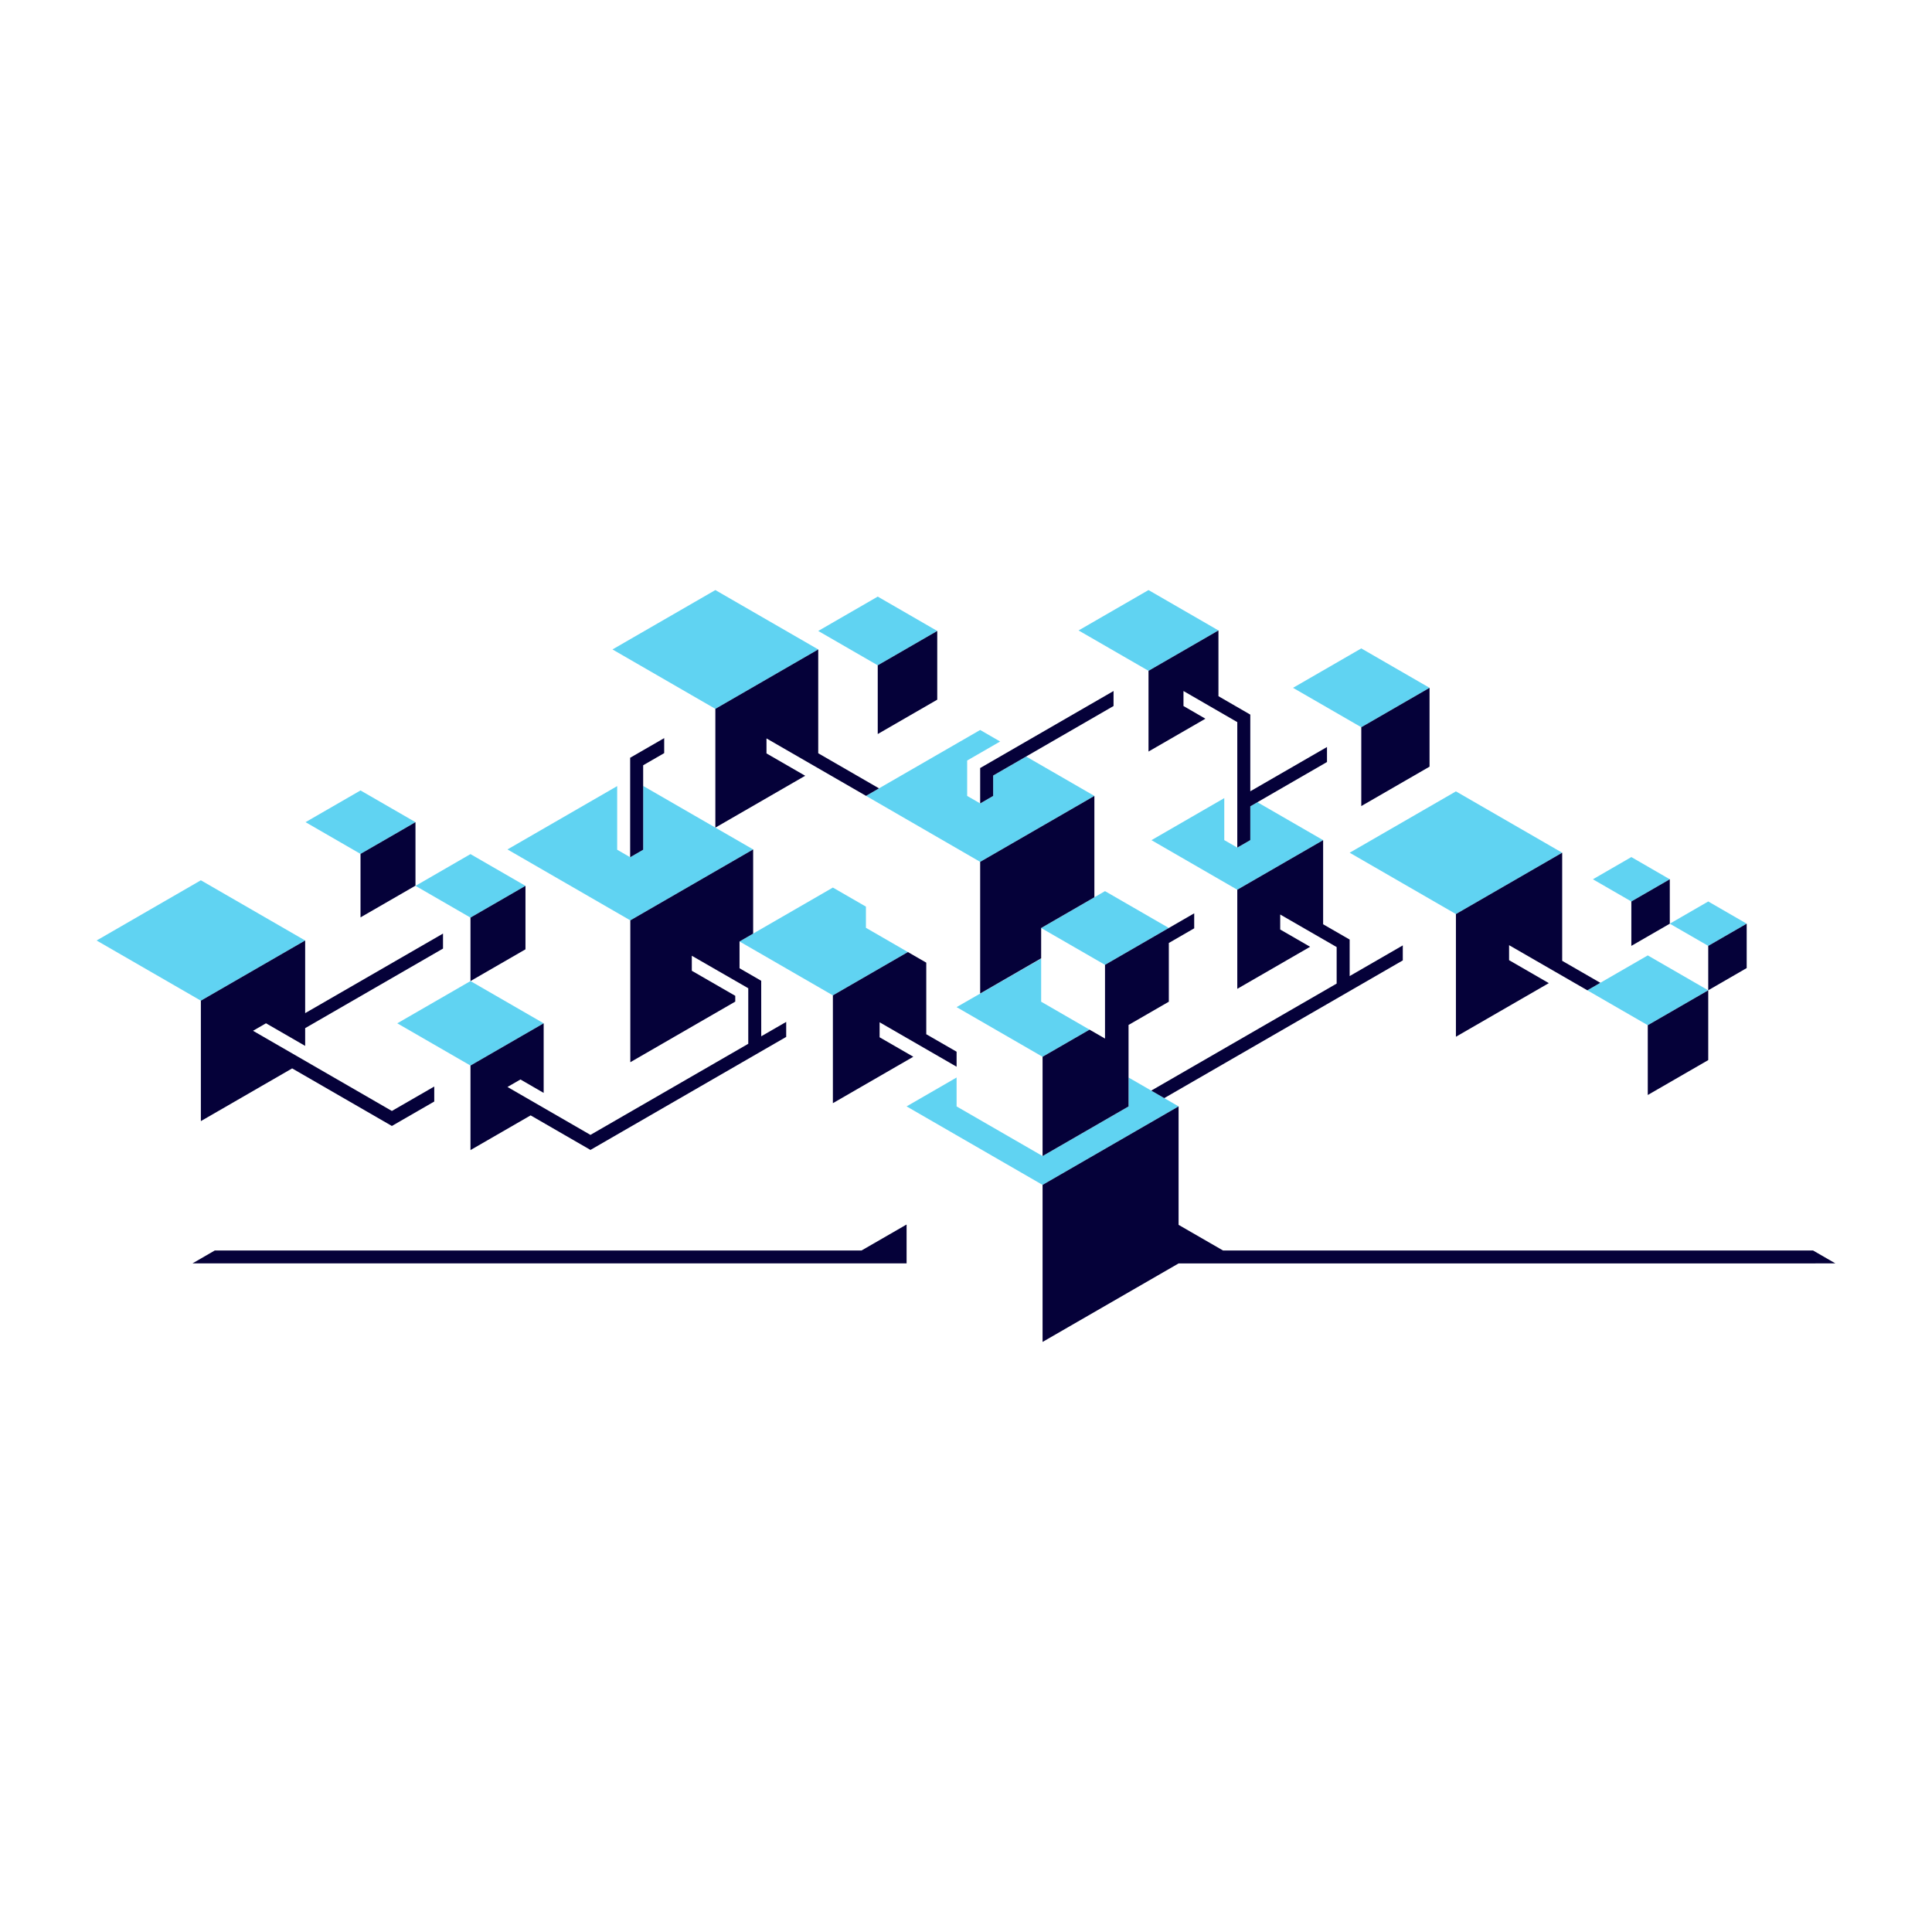 <?xml version="1.0" encoding="UTF-8"?>
<svg id="Layer_1" xmlns="http://www.w3.org/2000/svg" viewBox="0 0 600 600">
  <defs>
    <style>
      .cls-1 {
        fill: #60d3f2;
      }

      .cls-2 {
        fill: #050139;
      }
    </style>
  </defs>
  <polygon class="cls-1" points="129.03 255.33 111.96 245.48 94.89 255.33 111.96 265.19 129.03 255.33"/>
  <polygon class="cls-1" points="496.99 305.22 492.96 307.55 511.73 318.39 530.51 307.55 530.51 307.55 511.73 296.71 496.99 305.22"/>
  <polygon class="cls-1" points="419.15 264.82 452.15 283.87 485.15 264.82 452.15 245.77 419.15 264.82"/>
  <polygon class="cls-1" points="443.96 213.61 443.96 213.61 422.76 201.37 401.56 213.61 422.76 225.85 443.96 213.61"/>
  <polygon class="cls-1" points="518.57 286.86 530.51 293.75 542.45 286.86 530.51 279.96 518.57 286.86"/>
  <polygon class="cls-1" points="518.57 273.07 506.63 266.17 494.69 273.07 506.63 279.96 518.57 273.07"/>
  <polygon class="cls-1" points="378.4 195.79 378.4 195.79 356.68 183.25 334.96 195.79 356.68 208.33 378.4 195.79"/>
  <polygon class="cls-1" points="362.99 288.19 343.17 276.75 323.34 288.2 343.17 299.64 362.99 288.19"/>
  <polygon class="cls-1" points="297.08 312.77 323.78 328.19 338.37 319.77 323.34 311.09 323.34 297.69 297.08 312.77"/>
  <polygon class="cls-1" points="350.49 343.61 323.78 359.02 323.78 359.02 297.08 343.61 297.08 334.63 281.55 343.6 323.78 367.98 366.02 343.6 350.49 334.63 350.49 343.61"/>
  <polygon class="cls-1" points="268.95 247.16 268.95 247.16 304.4 267.66 339.87 247.18 318.67 234.94 308.43 240.85 308.43 247.18 304.4 249.51 300.36 247.18 300.36 236.19 310.6 230.28 304.4 226.7 272.98 244.83 268.95 247.16"/>
  <polygon class="cls-1" points="388.29 250.4 388.29 260.9 384.25 263.23 380.21 260.9 380.21 247.86 357.6 260.92 384.25 276.31 410.91 260.92 390.49 249.13 388.29 250.4"/>
  <polygon class="cls-1" points="254.11 201.69 222.16 183.25 190.21 201.69 222.16 220.14 254.11 201.69"/>
  <polygon class="cls-1" points="291.07 195.95 272.59 185.28 254.11 195.95 272.59 206.62 291.07 195.95"/>
  <polygon class="cls-1" points="199.74 244.08 199.74 263.89 195.7 266.22 191.67 263.89 191.67 244.13 157.6 263.8 195.75 285.83 233.9 263.8 199.74 244.08"/>
  <polygon class="cls-1" points="268.92 288.14 268.92 281.56 258.66 275.64 229.67 292.38 258.66 309.12 281.96 295.67 268.92 288.14"/>
  <polygon class="cls-1" points="123.38 317.8 146.11 330.92 168.84 317.8 146.11 304.68 123.38 317.8"/>
  <polygon class="cls-1" points="163.19 275.11 146.11 265.25 129.04 275.11 146.11 284.97 163.19 275.11"/>
  <polygon class="cls-1" points="30 292.08 62.38 310.77 94.77 292.08 62.38 273.38 30 292.08"/>
  <polygon class="cls-2" points="129.03 255.33 124.46 257.98 111.96 265.19 111.96 284.9 129.03 275.05 129.03 255.33"/>
  <polygon class="cls-2" points="542.45 286.86 530.51 293.75 530.51 307.54 542.45 300.64 542.45 286.86"/>
  <polygon class="cls-2" points="511.73 340.06 530.51 329.22 530.51 307.55 511.73 318.39 511.73 340.06"/>
  <polygon class="cls-2" points="468.66 298.19 468.66 293.53 492.96 307.55 496.99 305.22 485.15 298.39 485.15 264.82 452.15 283.87 452.15 321.97 481 305.32 468.66 298.19"/>
  <polygon class="cls-2" points="443.96 213.61 422.76 225.85 422.76 250.33 443.96 238.09 443.96 213.61"/>
  <polygon class="cls-2" points="410.91 260.92 384.25 276.31 384.25 307.09 406.87 294.03 397.58 288.67 397.58 284.01 415.11 294.12 415.11 305.46 357.53 338.7 361.57 341.03 435.65 298.26 435.65 293.6 419.15 303.13 419.15 291.79 410.91 287.04 410.91 260.92"/>
  <polygon class="cls-2" points="518.57 273.07 506.63 279.96 506.63 293.75 518.57 286.86 518.57 273.07"/>
  <polygon class="cls-2" points="367.54 219.26 367.54 214.6 384.25 224.26 384.25 263.23 388.29 260.9 388.29 250.41 412.11 236.65 412.11 231.99 388.29 245.74 388.29 221.93 378.4 216.21 378.4 195.79 356.68 208.33 356.68 233.4 374.35 223.2 367.54 219.26"/>
  <polygon class="cls-2" points="339.87 247.18 336.71 249.01 304.4 267.66 304.4 308.54 323.34 297.61 323.34 288.2 323.34 288.2 339.87 278.65 339.87 247.18"/>
  <polygon class="cls-2" points="287.66 298.96 281.96 295.67 258.66 309.12 258.66 342.6 283.64 328.18 273.17 322.14 273.17 317.48 297.08 331.28 297.08 326.62 287.66 321.19 287.66 298.96"/>
  <polygon class="cls-2" points="350.48 318.31 362.99 311.09 362.99 292.85 370.87 288.3 370.87 283.64 343.17 299.64 343.17 322.54 338.37 319.77 323.78 328.19 323.78 359.02 350.48 343.61 350.48 318.31"/>
  <polygon class="cls-2" points="308.43 240.85 345.82 219.26 345.82 214.6 304.4 238.52 304.4 249.51 308.43 247.18 308.43 240.85"/>
  <polygon class="cls-2" points="291.07 195.95 272.59 206.62 272.59 227.96 291.07 217.29 291.07 195.95"/>
  <polygon class="cls-2" points="199.74 237.66 206.27 233.89 206.27 229.23 195.7 235.33 195.7 266.22 199.74 263.89 199.74 237.66"/>
  <polygon class="cls-2" points="146.11 357.17 164.79 346.39 183.37 357.12 244.16 322.02 244.16 317.36 236.41 321.83 236.4 304.59 229.67 300.7 229.67 292.38 229.67 292.38 233.9 289.94 233.9 263.8 195.75 285.83 195.75 285.83 195.75 329.88 228.34 311.06 228.34 309.26 214.85 301.48 214.85 296.82 232.38 306.91 232.38 324.16 183.37 352.45 157.6 337.57 161.63 335.24 168.84 339.41 168.84 317.8 146.11 330.92 146.11 357.17"/>
  <polygon class="cls-2" points="163.19 275.11 146.11 284.97 146.11 304.68 163.19 294.82 163.19 275.11"/>
  <polygon class="cls-2" points="121.7 349.68 134.86 342.09 134.86 337.43 121.7 345.02 78.58 320.12 82.61 317.79 94.77 324.81 94.77 319.3 137.58 294.59 137.58 289.93 94.77 314.64 94.77 292.08 62.38 310.77 62.38 348.17 90.73 331.8 121.7 349.68"/>
  <polygon class="cls-2" points="238.04 233.98 238.04 229.32 268.95 247.16 272.98 244.83 254.11 233.93 254.11 201.69 222.16 220.14 222.16 257.03 250.06 240.92 238.04 233.98"/>
  <polygon class="cls-2" points="281.55 392.36 281.55 380.34 281.5 380.31 267.56 388.35 66.7 388.35 59.77 392.36 260.61 392.36 281.55 392.36"/>
  <polygon class="cls-2" points="563.06 388.35 379.82 388.35 366.02 380.39 366.02 343.6 323.78 367.98 323.78 416.75 366.02 392.37 570 392.36 563.06 388.35"/>
</svg>